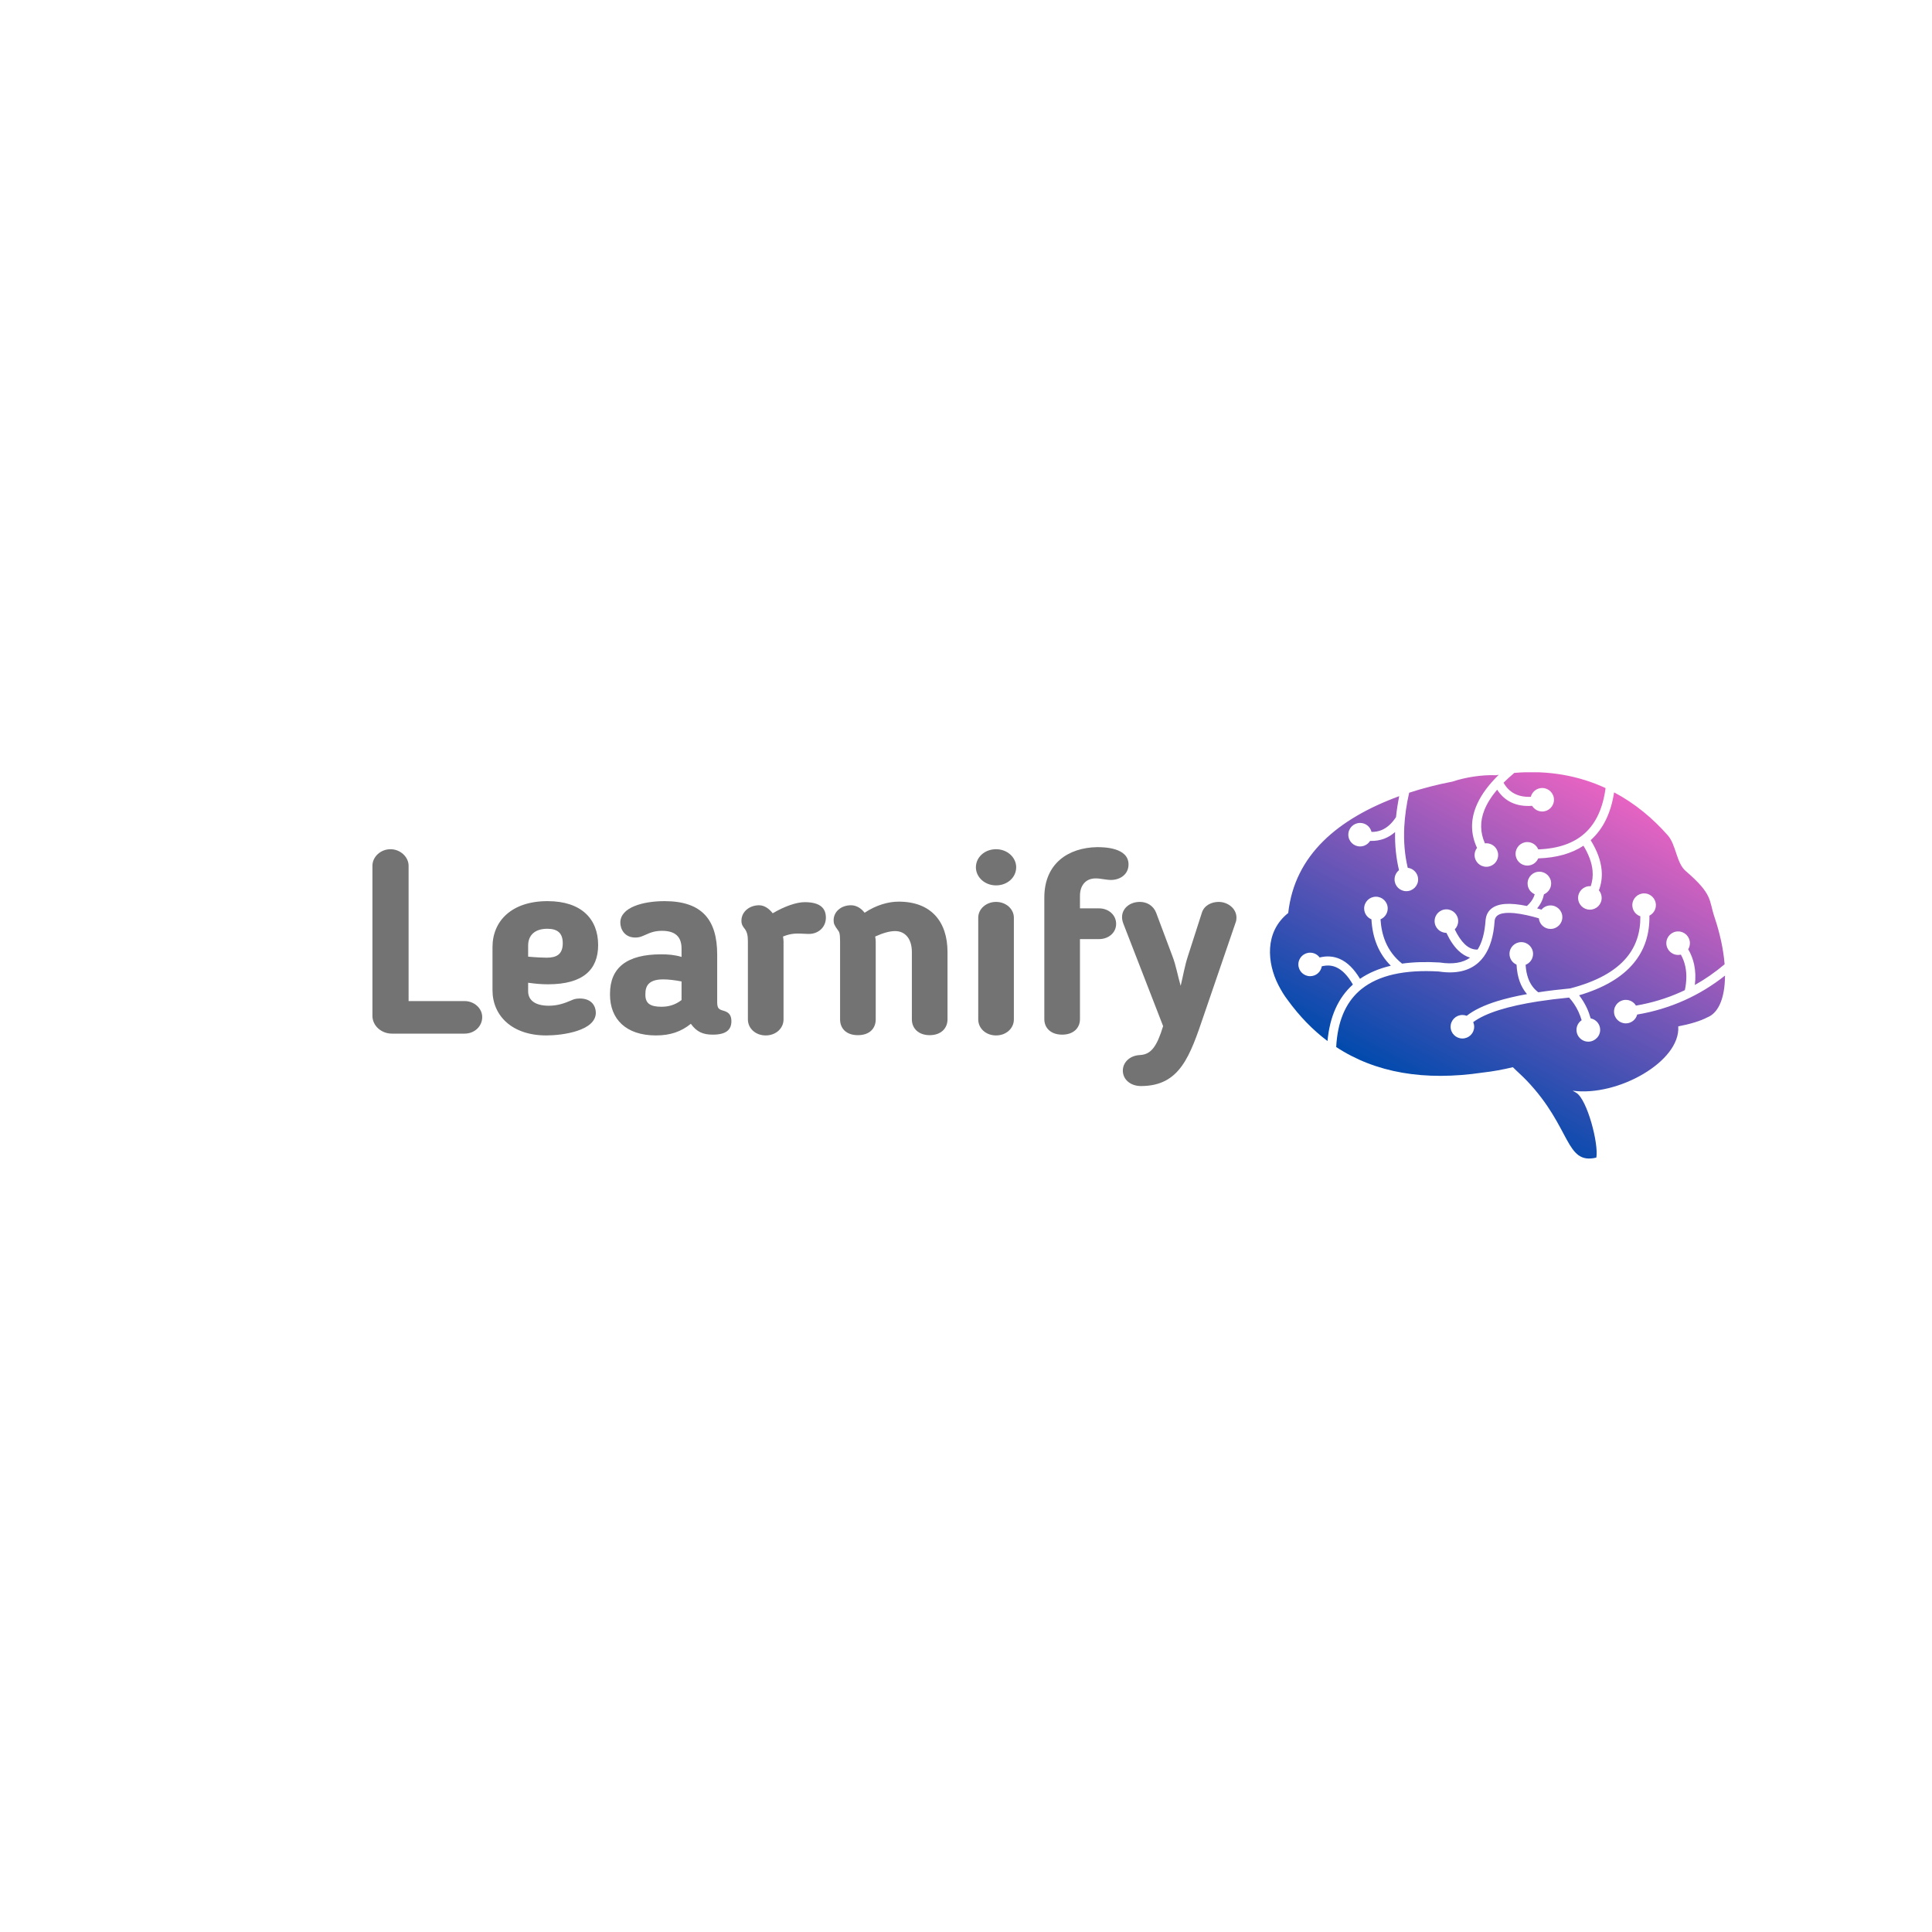 <svg xmlns="http://www.w3.org/2000/svg" xmlns:xlink="http://www.w3.org/1999/xlink" width="500" zoomAndPan="magnify" viewBox="0 0 375 375" height="500" preserveAspectRatio="xMidYMid meet" version="1.0"><defs><g/><clipPath id="id1"><path d="M 246.426 149.895 L 334.926 149.895 L 334.926 224.895 L 246.426 224.895 Z M 246.426 149.895 " clip-rule="nonzero"/></clipPath><clipPath id="id2"><path d="M 331.477 197.43 L 331.586 197.367 C 331.547 197.391 331.516 197.406 331.477 197.43 Z M 309.844 224.715 C 310.336 222.004 308.074 213.434 305.973 212.125 C 305.723 211.969 305.48 211.828 305.246 211.703 C 313.988 212.902 326.23 206.02 325.746 199.219 C 327.992 198.777 329.961 198.23 331.469 197.43 C 331.859 197.273 332.215 197.047 332.535 196.758 C 333.535 195.871 334.207 194.406 334.551 192.531 C 334.73 191.574 334.816 190.504 334.824 189.359 C 332.355 191.309 329.742 192.902 326.965 194.148 C 324.066 195.449 321.008 196.379 317.777 196.922 C 317.527 197.902 316.629 198.637 315.566 198.637 C 314.301 198.637 313.281 197.617 313.281 196.355 C 313.281 195.094 314.301 194.074 315.566 194.074 C 316.402 194.074 317.137 194.516 317.535 195.188 C 320.602 194.664 323.504 193.785 326.254 192.547 C 326.512 192.43 326.77 192.312 327.027 192.188 C 327.387 190.512 327.41 188.988 327.121 187.602 C 326.949 186.785 326.66 186.012 326.254 185.289 C 326.082 185.328 325.91 185.352 325.723 185.352 C 324.457 185.352 323.434 184.332 323.434 183.07 C 323.434 181.809 324.457 180.789 325.723 180.789 C 326.988 180.789 328.008 181.809 328.008 183.07 C 328.008 183.496 327.891 183.902 327.68 184.254 C 328.227 185.18 328.609 186.176 328.836 187.242 C 329.094 188.473 329.141 189.781 328.969 191.184 C 330.992 190.055 332.91 188.715 334.746 187.164 C 334.527 184.379 333.871 181.238 332.777 177.992 C 331.656 174.652 332.527 173.652 327.176 169.043 C 325.387 167.508 325.324 163.965 323.723 162.145 C 320.828 158.852 317.355 155.945 313.297 153.797 C 312.68 157.793 311.188 160.867 308.82 163.008 C 308.797 163.031 308.77 163.055 308.746 163.078 C 310 165.102 310.711 167.035 310.875 168.879 C 311 170.25 310.82 171.559 310.344 172.812 C 310.68 173.211 310.883 173.723 310.883 174.285 C 310.883 175.547 309.859 176.566 308.598 176.566 C 307.332 176.566 306.309 175.547 306.309 174.285 C 306.309 173.023 307.332 172.004 308.598 172.004 C 308.652 172.004 308.707 172.004 308.762 172.012 C 309.086 171.055 309.211 170.062 309.117 169.027 C 308.984 167.5 308.395 165.875 307.348 164.152 C 305.035 165.68 302.109 166.496 298.566 166.613 C 298.223 167.434 297.41 168.008 296.457 168.008 C 295.191 168.008 294.172 166.988 294.172 165.727 C 294.172 164.465 295.191 163.445 296.457 163.445 C 297.41 163.445 298.23 164.027 298.574 164.863 C 302.461 164.723 305.48 163.672 307.637 161.707 C 309.797 159.746 311.133 156.824 311.641 152.965 C 306.582 150.625 300.68 149.441 293.922 150.02 C 293.164 150.656 292.469 151.297 291.836 151.926 C 292.93 153.852 294.695 154.77 297.129 154.66 C 297.379 153.68 298.277 152.949 299.34 152.949 C 300.602 152.949 301.625 153.969 301.625 155.23 C 301.625 156.492 300.602 157.512 299.34 157.512 C 298.512 157.512 297.785 157.066 297.379 156.414 C 294.344 156.621 292.078 155.57 290.594 153.273 C 289.457 154.621 288.629 155.945 288.113 157.246 C 287.246 159.434 287.285 161.582 288.223 163.695 C 288.316 163.688 288.41 163.68 288.504 163.68 C 289.77 163.68 290.789 164.699 290.789 165.961 C 290.789 167.223 289.77 168.242 288.504 168.242 C 287.238 168.242 286.215 167.223 286.215 165.961 C 286.215 165.438 286.395 164.957 286.691 164.574 C 285.48 161.98 285.406 159.324 286.48 156.613 C 287.184 154.84 288.379 153.039 290.082 151.234 C 290.109 151.195 290.141 151.156 290.18 151.125 C 290.414 150.875 290.656 150.633 290.906 150.387 C 290.727 150.418 290.547 150.441 290.359 150.473 C 287.668 150.355 284.391 150.875 281.898 151.711 C 278.918 152.293 276.121 153.008 273.516 153.867 C 272.992 156.156 272.68 158.359 272.57 160.477 C 272.43 163.289 272.648 165.945 273.242 168.438 C 274.375 168.57 275.258 169.535 275.258 170.695 C 275.258 171.957 274.234 172.977 272.969 172.977 C 271.703 172.977 270.684 171.957 270.684 170.695 C 270.684 169.969 271.02 169.324 271.547 168.902 C 270.988 166.559 270.73 164.09 270.785 161.496 C 270.168 162.043 269.496 162.465 268.77 162.75 C 267.887 163.102 266.934 163.258 265.93 163.219 C 265.523 163.867 264.805 164.293 263.992 164.293 C 262.727 164.293 261.707 163.273 261.707 162.012 C 261.707 160.75 262.727 159.73 263.992 159.73 C 265.07 159.73 265.969 160.469 266.211 161.473 C 266.895 161.48 267.535 161.367 268.121 161.133 C 269.199 160.703 270.145 159.855 270.965 158.602 C 271.098 157.277 271.309 155.922 271.586 154.535 C 259.73 158.891 251.293 165.922 250.043 177.211 C 245.367 180.926 245.977 186.961 248.113 191.16 C 248.691 192.289 249.277 193.246 249.934 194.098 C 252.23 197.258 254.805 199.914 257.668 202.062 C 258.105 197.312 259.746 193.66 262.594 191.098 C 261.605 189.375 260.527 188.262 259.348 187.742 C 258.496 187.367 257.559 187.305 256.555 187.562 C 256.383 188.652 255.438 189.477 254.297 189.477 C 253.031 189.477 252.012 188.457 252.012 187.195 C 252.012 185.934 253.031 184.914 254.297 184.914 C 255.055 184.914 255.727 185.281 256.141 185.848 C 257.52 185.5 258.824 185.594 260.051 186.129 C 261.52 186.777 262.828 188.062 263.977 189.992 C 265.648 188.84 267.645 187.992 269.957 187.445 C 268.801 186.301 267.91 184.969 267.277 183.449 C 266.656 181.957 266.297 180.289 266.195 178.441 C 265.367 178.102 264.781 177.289 264.781 176.332 C 264.781 175.07 265.805 174.051 267.066 174.051 C 268.332 174.051 269.355 175.07 269.355 176.332 C 269.355 177.273 268.777 178.086 267.957 178.434 C 268.059 180.039 268.371 181.488 268.91 182.781 C 269.613 184.461 270.691 185.879 272.141 187.039 C 274.32 186.73 276.738 186.66 279.41 186.816 L 279.488 186.824 C 281.977 187.203 283.938 186.891 285.344 185.879 C 284.531 185.645 283.773 185.18 283.055 184.492 C 282.211 183.676 281.438 182.539 280.746 181.066 C 279.48 181.066 278.457 180.047 278.457 178.785 C 278.457 177.523 279.48 176.504 280.746 176.504 C 282.008 176.504 283.031 177.523 283.031 178.785 C 283.031 179.41 282.781 179.977 282.367 180.391 C 282.961 181.629 283.602 182.578 284.281 183.238 C 285.062 183.996 285.902 184.355 286.809 184.309 C 287.676 182.945 288.184 181.051 288.348 178.629 C 288.348 178.598 288.355 178.574 288.355 178.543 C 288.387 178.273 288.441 178.016 288.512 177.781 C 288.824 176.824 289.504 176.16 290.539 175.781 C 291.43 175.453 292.602 175.359 294.047 175.492 C 294.75 175.555 295.527 175.68 296.371 175.852 C 297.012 175.281 297.465 174.676 297.73 174.027 C 297.793 173.879 297.84 173.73 297.887 173.574 C 297.074 173.227 296.504 172.422 296.504 171.48 C 296.504 170.219 297.527 169.199 298.793 169.199 C 300.055 169.199 301.078 170.219 301.078 171.48 C 301.078 172.422 300.5 173.234 299.68 173.582 C 299.609 173.957 299.5 174.324 299.355 174.684 C 299.121 175.258 298.785 175.805 298.355 176.316 C 298.637 176.395 298.918 176.473 299.207 176.559 C 299.625 176.059 300.25 175.742 300.961 175.742 C 302.227 175.742 303.25 176.762 303.25 178.023 C 303.25 179.285 302.227 180.305 300.961 180.305 C 299.773 180.305 298.793 179.395 298.691 178.242 C 297.895 178.008 297.145 177.82 296.457 177.664 C 296.441 177.664 296.418 177.656 296.402 177.648 C 295.473 177.445 294.641 177.305 293.898 177.234 C 292.719 177.129 291.805 177.188 291.156 177.43 C 290.648 177.617 290.328 177.922 290.188 178.344 C 290.148 178.465 290.117 178.598 290.105 178.73 L 290.105 178.754 C 289.91 181.676 289.223 183.965 288.043 185.617 C 288.027 185.641 288.012 185.66 287.996 185.684 C 287.699 186.098 287.363 186.465 287.004 186.801 C 285.156 188.48 282.578 189.074 279.262 188.566 C 272.602 188.176 267.629 189.297 264.32 191.93 C 264.289 191.961 264.25 191.992 264.211 192.016 C 264.086 192.117 263.969 192.219 263.852 192.32 C 261.105 194.75 259.605 198.387 259.355 203.23 C 266.965 208.223 276.449 209.871 287.809 208.184 C 289.801 207.965 291.742 207.598 293.648 207.141 C 294.492 207.996 295.418 208.773 296.41 209.82 C 305.035 218.898 303.797 226.117 309.844 224.691 Z M 309.969 201.438 C 309.547 201.898 308.945 202.188 308.277 202.188 C 308.035 202.188 307.801 202.148 307.59 202.078 C 306.668 201.781 305.996 200.926 305.996 199.906 C 305.996 199.117 306.395 198.434 306.996 198.02 C 306.824 197.438 306.613 196.875 306.363 196.34 C 305.902 195.348 305.301 194.445 304.559 193.629 C 302.383 193.84 300.367 194.09 298.535 194.375 C 298.496 194.383 298.457 194.391 298.418 194.391 C 295.551 194.844 293.102 195.387 291.062 196.02 C 288.848 196.711 287.137 197.508 285.949 198.395 C 286.066 198.668 286.137 198.969 286.137 199.289 C 286.137 200.551 285.117 201.57 283.852 201.57 C 282.586 201.57 281.562 200.551 281.562 199.289 C 281.562 198.027 282.586 197.008 283.852 197.008 C 284.148 197.008 284.43 197.062 284.688 197.164 C 286.066 196.074 288.02 195.133 290.539 194.344 C 292.227 193.824 294.172 193.355 296.395 192.957 C 295.793 192.266 295.316 191.457 294.98 190.527 C 294.625 189.555 294.422 188.457 294.359 187.234 C 293.555 186.883 292.992 186.082 292.992 185.148 C 292.992 183.887 294.016 182.867 295.277 182.867 C 296.543 182.867 297.566 183.887 297.566 185.148 C 297.566 186.113 296.965 186.93 296.121 187.266 C 296.176 188.262 296.348 189.152 296.637 189.93 C 297.043 191.035 297.691 191.93 298.582 192.602 C 300.477 192.312 302.539 192.062 304.77 191.852 C 309.836 190.535 313.488 188.543 315.723 185.855 C 317.543 183.676 318.43 181.004 318.391 177.852 C 317.488 177.547 316.832 176.699 316.832 175.688 C 316.832 174.426 317.855 173.406 319.117 173.406 C 320.383 173.406 321.406 174.426 321.406 175.688 C 321.406 176.574 320.898 177.344 320.148 177.719 C 320.219 181.34 319.195 184.426 317.074 186.969 C 314.801 189.703 311.273 191.773 306.504 193.184 C 307.082 193.934 307.574 194.734 307.98 195.59 C 308.293 196.254 308.543 196.938 308.746 197.664 C 309.797 197.863 310.594 198.793 310.594 199.898 C 310.594 200.488 310.367 201.027 310 201.422 Z M 290.375 150.496 C 290.398 150.496 290.414 150.496 290.438 150.496 Z M 290.375 150.496 " clip-rule="evenodd"/></clipPath><linearGradient x1="102.486" gradientTransform="matrix(0.781, 0, 0, 0.779, 246.515, 149.895)" y1="-5.659" x2="37.613" gradientUnits="userSpaceOnUse" y2="116.366" xlink:type="simple" xlink:actuate="onLoad" id="id3" xlink:show="other"><stop stop-opacity="1" stop-color="rgb(100%, 39.999%, 76.9%)" offset="0"/><stop stop-opacity="1" stop-color="rgb(99.828%, 39.98%, 76.883%)" offset="0.062"/><stop stop-opacity="1" stop-color="rgb(99.103%, 39.9%, 76.817%)" offset="0.066"/><stop stop-opacity="1" stop-color="rgb(98.552%, 39.841%, 76.767%)" offset="0.07"/><stop stop-opacity="1" stop-color="rgb(98%, 39.78%, 76.717%)" offset="0.074"/><stop stop-opacity="1" stop-color="rgb(97.449%, 39.719%, 76.668%)" offset="0.078"/><stop stop-opacity="1" stop-color="rgb(96.898%, 39.658%, 76.617%)" offset="0.082"/><stop stop-opacity="1" stop-color="rgb(96.347%, 39.598%, 76.567%)" offset="0.086"/><stop stop-opacity="1" stop-color="rgb(95.795%, 39.537%, 76.517%)" offset="0.09"/><stop stop-opacity="1" stop-color="rgb(95.244%, 39.476%, 76.466%)" offset="0.094"/><stop stop-opacity="1" stop-color="rgb(94.691%, 39.415%, 76.416%)" offset="0.098"/><stop stop-opacity="1" stop-color="rgb(94.141%, 39.355%, 76.366%)" offset="0.102"/><stop stop-opacity="1" stop-color="rgb(93.59%, 39.294%, 76.315%)" offset="0.105"/><stop stop-opacity="1" stop-color="rgb(93.039%, 39.233%, 76.266%)" offset="0.109"/><stop stop-opacity="1" stop-color="rgb(92.487%, 39.172%, 76.216%)" offset="0.113"/><stop stop-opacity="1" stop-color="rgb(91.936%, 39.113%, 76.166%)" offset="0.117"/><stop stop-opacity="1" stop-color="rgb(91.383%, 39.052%, 76.115%)" offset="0.121"/><stop stop-opacity="1" stop-color="rgb(90.833%, 38.991%, 76.065%)" offset="0.125"/><stop stop-opacity="1" stop-color="rgb(90.28%, 38.93%, 76.015%)" offset="0.129"/><stop stop-opacity="1" stop-color="rgb(89.729%, 38.87%, 75.964%)" offset="0.133"/><stop stop-opacity="1" stop-color="rgb(89.178%, 38.809%, 75.914%)" offset="0.137"/><stop stop-opacity="1" stop-color="rgb(88.628%, 38.748%, 75.864%)" offset="0.141"/><stop stop-opacity="1" stop-color="rgb(88.075%, 38.687%, 75.813%)" offset="0.145"/><stop stop-opacity="1" stop-color="rgb(87.524%, 38.628%, 75.764%)" offset="0.148"/><stop stop-opacity="1" stop-color="rgb(86.972%, 38.567%, 75.714%)" offset="0.152"/><stop stop-opacity="1" stop-color="rgb(86.421%, 38.506%, 75.664%)" offset="0.156"/><stop stop-opacity="1" stop-color="rgb(85.87%, 38.445%, 75.613%)" offset="0.16"/><stop stop-opacity="1" stop-color="rgb(85.32%, 38.385%, 75.563%)" offset="0.164"/><stop stop-opacity="1" stop-color="rgb(84.767%, 38.324%, 75.513%)" offset="0.168"/><stop stop-opacity="1" stop-color="rgb(84.216%, 38.263%, 75.462%)" offset="0.172"/><stop stop-opacity="1" stop-color="rgb(83.664%, 38.202%, 75.412%)" offset="0.176"/><stop stop-opacity="1" stop-color="rgb(83.113%, 38.142%, 75.363%)" offset="0.18"/><stop stop-opacity="1" stop-color="rgb(82.562%, 38.081%, 75.313%)" offset="0.184"/><stop stop-opacity="1" stop-color="rgb(82.011%, 38.02%, 75.262%)" offset="0.188"/><stop stop-opacity="1" stop-color="rgb(81.459%, 37.959%, 75.212%)" offset="0.191"/><stop stop-opacity="1" stop-color="rgb(80.908%, 37.9%, 75.162%)" offset="0.195"/><stop stop-opacity="1" stop-color="rgb(80.356%, 37.839%, 75.111%)" offset="0.199"/><stop stop-opacity="1" stop-color="rgb(79.805%, 37.778%, 75.061%)" offset="0.203"/><stop stop-opacity="1" stop-color="rgb(79.254%, 37.717%, 75.011%)" offset="0.207"/><stop stop-opacity="1" stop-color="rgb(78.703%, 37.657%, 74.962%)" offset="0.211"/><stop stop-opacity="1" stop-color="rgb(78.151%, 37.596%, 74.911%)" offset="0.215"/><stop stop-opacity="1" stop-color="rgb(77.6%, 37.535%, 74.861%)" offset="0.219"/><stop stop-opacity="1" stop-color="rgb(77.048%, 37.474%, 74.811%)" offset="0.223"/><stop stop-opacity="1" stop-color="rgb(76.497%, 37.415%, 74.76%)" offset="0.227"/><stop stop-opacity="1" stop-color="rgb(75.945%, 37.354%, 74.71%)" offset="0.23"/><stop stop-opacity="1" stop-color="rgb(75.394%, 37.292%, 74.66%)" offset="0.234"/><stop stop-opacity="1" stop-color="rgb(74.843%, 37.231%, 74.609%)" offset="0.238"/><stop stop-opacity="1" stop-color="rgb(74.292%, 37.172%, 74.561%)" offset="0.242"/><stop stop-opacity="1" stop-color="rgb(73.74%, 37.111%, 74.51%)" offset="0.246"/><stop stop-opacity="1" stop-color="rgb(73.189%, 37.05%, 74.46%)" offset="0.25"/><stop stop-opacity="1" stop-color="rgb(72.636%, 36.989%, 74.409%)" offset="0.254"/><stop stop-opacity="1" stop-color="rgb(72.086%, 36.929%, 74.359%)" offset="0.258"/><stop stop-opacity="1" stop-color="rgb(71.535%, 36.868%, 74.309%)" offset="0.262"/><stop stop-opacity="1" stop-color="rgb(70.984%, 36.807%, 74.258%)" offset="0.266"/><stop stop-opacity="1" stop-color="rgb(70.432%, 36.746%, 74.208%)" offset="0.27"/><stop stop-opacity="1" stop-color="rgb(69.881%, 36.687%, 74.158%)" offset="0.273"/><stop stop-opacity="1" stop-color="rgb(69.328%, 36.626%, 74.107%)" offset="0.277"/><stop stop-opacity="1" stop-color="rgb(68.777%, 36.565%, 74.059%)" offset="0.281"/><stop stop-opacity="1" stop-color="rgb(68.227%, 36.504%, 74.008%)" offset="0.285"/><stop stop-opacity="1" stop-color="rgb(67.676%, 36.444%, 73.958%)" offset="0.289"/><stop stop-opacity="1" stop-color="rgb(67.123%, 36.383%, 73.907%)" offset="0.293"/><stop stop-opacity="1" stop-color="rgb(66.573%, 36.322%, 73.857%)" offset="0.297"/><stop stop-opacity="1" stop-color="rgb(66.02%, 36.261%, 73.807%)" offset="0.301"/><stop stop-opacity="1" stop-color="rgb(65.469%, 36.201%, 73.756%)" offset="0.305"/><stop stop-opacity="1" stop-color="rgb(64.917%, 36.14%, 73.706%)" offset="0.309"/><stop stop-opacity="1" stop-color="rgb(64.366%, 36.079%, 73.657%)" offset="0.312"/><stop stop-opacity="1" stop-color="rgb(63.815%, 36.018%, 73.607%)" offset="0.316"/><stop stop-opacity="1" stop-color="rgb(63.264%, 35.959%, 73.557%)" offset="0.32"/><stop stop-opacity="1" stop-color="rgb(62.712%, 35.898%, 73.506%)" offset="0.324"/><stop stop-opacity="1" stop-color="rgb(62.161%, 35.837%, 73.456%)" offset="0.328"/><stop stop-opacity="1" stop-color="rgb(61.609%, 35.776%, 73.405%)" offset="0.332"/><stop stop-opacity="1" stop-color="rgb(61.058%, 35.716%, 73.355%)" offset="0.336"/><stop stop-opacity="1" stop-color="rgb(60.507%, 35.655%, 73.305%)" offset="0.34"/><stop stop-opacity="1" stop-color="rgb(59.956%, 35.594%, 73.256%)" offset="0.344"/><stop stop-opacity="1" stop-color="rgb(59.404%, 35.533%, 73.206%)" offset="0.348"/><stop stop-opacity="1" stop-color="rgb(58.853%, 35.474%, 73.155%)" offset="0.352"/><stop stop-opacity="1" stop-color="rgb(58.301%, 35.413%, 73.105%)" offset="0.355"/><stop stop-opacity="1" stop-color="rgb(57.75%, 35.352%, 73.055%)" offset="0.359"/><stop stop-opacity="1" stop-color="rgb(57.199%, 35.291%, 73.004%)" offset="0.363"/><stop stop-opacity="1" stop-color="rgb(56.648%, 35.231%, 72.954%)" offset="0.367"/><stop stop-opacity="1" stop-color="rgb(56.096%, 35.17%, 72.903%)" offset="0.371"/><stop stop-opacity="1" stop-color="rgb(55.545%, 35.109%, 72.855%)" offset="0.375"/><stop stop-opacity="1" stop-color="rgb(54.993%, 35.048%, 72.804%)" offset="0.379"/><stop stop-opacity="1" stop-color="rgb(54.442%, 34.988%, 72.754%)" offset="0.383"/><stop stop-opacity="1" stop-color="rgb(53.891%, 34.927%, 72.704%)" offset="0.387"/><stop stop-opacity="1" stop-color="rgb(53.34%, 34.866%, 72.653%)" offset="0.391"/><stop stop-opacity="1" stop-color="rgb(52.788%, 34.805%, 72.603%)" offset="0.395"/><stop stop-opacity="1" stop-color="rgb(52.237%, 34.746%, 72.552%)" offset="0.398"/><stop stop-opacity="1" stop-color="rgb(51.685%, 34.685%, 72.502%)" offset="0.402"/><stop stop-opacity="1" stop-color="rgb(51.134%, 34.624%, 72.452%)" offset="0.406"/><stop stop-opacity="1" stop-color="rgb(50.581%, 34.563%, 72.401%)" offset="0.41"/><stop stop-opacity="1" stop-color="rgb(50.031%, 34.503%, 72.353%)" offset="0.414"/><stop stop-opacity="1" stop-color="rgb(49.48%, 34.442%, 72.302%)" offset="0.418"/><stop stop-opacity="1" stop-color="rgb(48.929%, 34.381%, 72.252%)" offset="0.422"/><stop stop-opacity="1" stop-color="rgb(48.376%, 34.32%, 72.202%)" offset="0.426"/><stop stop-opacity="1" stop-color="rgb(47.826%, 34.261%, 72.151%)" offset="0.43"/><stop stop-opacity="1" stop-color="rgb(47.273%, 34.2%, 72.101%)" offset="0.434"/><stop stop-opacity="1" stop-color="rgb(46.722%, 34.138%, 72.05%)" offset="0.438"/><stop stop-opacity="1" stop-color="rgb(46.172%, 34.077%, 72%)" offset="0.441"/><stop stop-opacity="1" stop-color="rgb(45.621%, 34.018%, 71.951%)" offset="0.445"/><stop stop-opacity="1" stop-color="rgb(45.068%, 33.957%, 71.901%)" offset="0.449"/><stop stop-opacity="1" stop-color="rgb(44.518%, 33.896%, 71.851%)" offset="0.453"/><stop stop-opacity="1" stop-color="rgb(43.965%, 33.835%, 71.8%)" offset="0.457"/><stop stop-opacity="1" stop-color="rgb(43.414%, 33.775%, 71.75%)" offset="0.461"/><stop stop-opacity="1" stop-color="rgb(42.863%, 33.714%, 71.7%)" offset="0.465"/><stop stop-opacity="1" stop-color="rgb(42.313%, 33.653%, 71.649%)" offset="0.469"/><stop stop-opacity="1" stop-color="rgb(41.76%, 33.592%, 71.599%)" offset="0.473"/><stop stop-opacity="1" stop-color="rgb(41.209%, 33.533%, 71.55%)" offset="0.477"/><stop stop-opacity="1" stop-color="rgb(40.657%, 33.472%, 71.5%)" offset="0.48"/><stop stop-opacity="1" stop-color="rgb(40.106%, 33.411%, 71.449%)" offset="0.484"/><stop stop-opacity="1" stop-color="rgb(39.555%, 33.35%, 71.399%)" offset="0.488"/><stop stop-opacity="1" stop-color="rgb(39.005%, 33.29%, 71.349%)" offset="0.492"/><stop stop-opacity="1" stop-color="rgb(38.452%, 33.229%, 71.298%)" offset="0.496"/><stop stop-opacity="1" stop-color="rgb(37.901%, 33.168%, 71.248%)" offset="0.5"/><stop stop-opacity="1" stop-color="rgb(37.349%, 33.107%, 71.198%)" offset="0.504"/><stop stop-opacity="1" stop-color="rgb(36.798%, 33.047%, 71.149%)" offset="0.508"/><stop stop-opacity="1" stop-color="rgb(36.246%, 32.986%, 71.098%)" offset="0.512"/><stop stop-opacity="1" stop-color="rgb(35.695%, 32.925%, 71.048%)" offset="0.516"/><stop stop-opacity="1" stop-color="rgb(35.144%, 32.864%, 70.998%)" offset="0.52"/><stop stop-opacity="1" stop-color="rgb(34.593%, 32.805%, 70.947%)" offset="0.523"/><stop stop-opacity="1" stop-color="rgb(34.041%, 32.744%, 70.897%)" offset="0.527"/><stop stop-opacity="1" stop-color="rgb(33.49%, 32.683%, 70.847%)" offset="0.531"/><stop stop-opacity="1" stop-color="rgb(32.938%, 32.622%, 70.796%)" offset="0.535"/><stop stop-opacity="1" stop-color="rgb(32.387%, 32.562%, 70.746%)" offset="0.539"/><stop stop-opacity="1" stop-color="rgb(31.836%, 32.501%, 70.695%)" offset="0.543"/><stop stop-opacity="1" stop-color="rgb(31.285%, 32.44%, 70.647%)" offset="0.547"/><stop stop-opacity="1" stop-color="rgb(30.733%, 32.379%, 70.596%)" offset="0.551"/><stop stop-opacity="1" stop-color="rgb(30.182%, 32.32%, 70.546%)" offset="0.555"/><stop stop-opacity="1" stop-color="rgb(29.63%, 32.259%, 70.496%)" offset="0.559"/><stop stop-opacity="1" stop-color="rgb(29.079%, 32.198%, 70.445%)" offset="0.562"/><stop stop-opacity="1" stop-color="rgb(28.528%, 32.137%, 70.395%)" offset="0.566"/><stop stop-opacity="1" stop-color="rgb(27.977%, 32.077%, 70.345%)" offset="0.57"/><stop stop-opacity="1" stop-color="rgb(27.425%, 32.016%, 70.294%)" offset="0.574"/><stop stop-opacity="1" stop-color="rgb(26.874%, 31.955%, 70.245%)" offset="0.578"/><stop stop-opacity="1" stop-color="rgb(26.321%, 31.894%, 70.195%)" offset="0.582"/><stop stop-opacity="1" stop-color="rgb(25.771%, 31.834%, 70.145%)" offset="0.586"/><stop stop-opacity="1" stop-color="rgb(25.22%, 31.773%, 70.094%)" offset="0.59"/><stop stop-opacity="1" stop-color="rgb(24.669%, 31.712%, 70.044%)" offset="0.594"/><stop stop-opacity="1" stop-color="rgb(24.117%, 31.651%, 69.994%)" offset="0.598"/><stop stop-opacity="1" stop-color="rgb(23.566%, 31.592%, 69.943%)" offset="0.602"/><stop stop-opacity="1" stop-color="rgb(23.013%, 31.531%, 69.893%)" offset="0.605"/><stop stop-opacity="1" stop-color="rgb(22.462%, 31.47%, 69.844%)" offset="0.609"/><stop stop-opacity="1" stop-color="rgb(21.91%, 31.409%, 69.794%)" offset="0.613"/><stop stop-opacity="1" stop-color="rgb(21.359%, 31.349%, 69.743%)" offset="0.617"/><stop stop-opacity="1" stop-color="rgb(20.808%, 31.288%, 69.693%)" offset="0.621"/><stop stop-opacity="1" stop-color="rgb(20.258%, 31.227%, 69.643%)" offset="0.625"/><stop stop-opacity="1" stop-color="rgb(19.705%, 31.166%, 69.592%)" offset="0.629"/><stop stop-opacity="1" stop-color="rgb(19.154%, 31.107%, 69.542%)" offset="0.633"/><stop stop-opacity="1" stop-color="rgb(18.602%, 31.046%, 69.492%)" offset="0.637"/><stop stop-opacity="1" stop-color="rgb(18.051%, 30.984%, 69.443%)" offset="0.641"/><stop stop-opacity="1" stop-color="rgb(17.5%, 30.923%, 69.392%)" offset="0.645"/><stop stop-opacity="1" stop-color="rgb(16.949%, 30.864%, 69.342%)" offset="0.648"/><stop stop-opacity="1" stop-color="rgb(16.397%, 30.803%, 69.292%)" offset="0.652"/><stop stop-opacity="1" stop-color="rgb(15.846%, 30.742%, 69.241%)" offset="0.656"/><stop stop-opacity="1" stop-color="rgb(15.294%, 30.681%, 69.191%)" offset="0.66"/><stop stop-opacity="1" stop-color="rgb(14.743%, 30.621%, 69.141%)" offset="0.664"/><stop stop-opacity="1" stop-color="rgb(14.192%, 30.56%, 69.09%)" offset="0.668"/><stop stop-opacity="1" stop-color="rgb(13.641%, 30.499%, 69.04%)" offset="0.672"/><stop stop-opacity="1" stop-color="rgb(13.089%, 30.438%, 68.99%)" offset="0.676"/><stop stop-opacity="1" stop-color="rgb(12.538%, 30.379%, 68.941%)" offset="0.68"/><stop stop-opacity="1" stop-color="rgb(11.986%, 30.318%, 68.89%)" offset="0.684"/><stop stop-opacity="1" stop-color="rgb(11.435%, 30.257%, 68.84%)" offset="0.688"/><stop stop-opacity="1" stop-color="rgb(10.884%, 30.196%, 68.79%)" offset="0.691"/><stop stop-opacity="1" stop-color="rgb(10.333%, 30.136%, 68.739%)" offset="0.695"/><stop stop-opacity="1" stop-color="rgb(9.781%, 30.075%, 68.689%)" offset="0.699"/><stop stop-opacity="1" stop-color="rgb(9.23%, 30.014%, 68.639%)" offset="0.703"/><stop stop-opacity="1" stop-color="rgb(8.678%, 29.953%, 68.588%)" offset="0.707"/><stop stop-opacity="1" stop-color="rgb(8.127%, 29.893%, 68.539%)" offset="0.711"/><stop stop-opacity="1" stop-color="rgb(7.574%, 29.832%, 68.489%)" offset="0.715"/><stop stop-opacity="1" stop-color="rgb(7.024%, 29.771%, 68.439%)" offset="0.719"/><stop stop-opacity="1" stop-color="rgb(6.473%, 29.71%, 68.388%)" offset="0.723"/><stop stop-opacity="1" stop-color="rgb(5.922%, 29.651%, 68.338%)" offset="0.727"/><stop stop-opacity="1" stop-color="rgb(5.37%, 29.59%, 68.288%)" offset="0.73"/><stop stop-opacity="1" stop-color="rgb(4.819%, 29.529%, 68.237%)" offset="0.734"/><stop stop-opacity="1" stop-color="rgb(4.266%, 29.468%, 68.187%)" offset="0.738"/><stop stop-opacity="1" stop-color="rgb(3.716%, 29.408%, 68.138%)" offset="0.742"/><stop stop-opacity="1" stop-color="rgb(3.165%, 29.347%, 68.088%)" offset="0.746"/><stop stop-opacity="1" stop-color="rgb(2.614%, 29.286%, 68.037%)" offset="0.75"/><stop stop-opacity="1" stop-color="rgb(2.061%, 29.225%, 67.987%)" offset="0.754"/><stop stop-opacity="1" stop-color="rgb(1.511%, 29.166%, 67.937%)" offset="0.758"/><stop stop-opacity="1" stop-color="rgb(0.958%, 29.105%, 67.886%)" offset="0.762"/><stop stop-opacity="1" stop-color="rgb(0.407%, 29.044%, 67.836%)" offset="0.766"/><stop stop-opacity="1" stop-color="rgb(0.203%, 29.021%, 67.818%)" offset="0.77"/><stop stop-opacity="1" stop-color="rgb(0%, 28.999%, 67.799%)" offset="0.773"/><stop stop-opacity="1" stop-color="rgb(0%, 28.999%, 67.799%)" offset="0.781"/><stop stop-opacity="1" stop-color="rgb(0%, 28.999%, 67.799%)" offset="0.812"/><stop stop-opacity="1" stop-color="rgb(0%, 28.999%, 67.799%)" offset="0.875"/><stop stop-opacity="1" stop-color="rgb(0%, 28.999%, 67.799%)" offset="1"/></linearGradient></defs><g clip-path="url(#id1)"><g clip-path="url(#id2)"><path fill="url(#id3)" d="M 246.426 149.895 L 246.426 224.895 L 334.824 224.895 L 334.824 149.895 Z M 246.426 149.895 " fill-rule="nonzero"/></g></g><g fill="rgb(45.099%, 45.099%, 45.099%)" fill-opacity="1"><g transform="translate(69.132, 200.625)"><g><path d="M 24.465 -3.207 C 24.465 -4.961 22.859 -6.316 21.055 -6.316 L 10.176 -6.316 L 10.176 -32.586 C 10.176 -34.289 8.57 -35.793 6.668 -35.793 C 4.711 -35.793 3.156 -34.289 3.156 -32.586 L 3.156 -3.457 C 3.156 -1.504 4.914 0 6.918 0 L 21.055 0 C 22.961 0 24.465 -1.402 24.465 -3.207 Z M 24.465 -3.207 "/></g></g></g><g fill="rgb(45.099%, 45.099%, 45.099%)" fill-opacity="1"><g transform="translate(93.34, 200.625)"><g><path d="M 13.035 -9.574 C 19.801 -9.574 22.758 -12.383 22.758 -17.195 C 22.758 -22.258 19.5 -25.715 12.934 -25.715 C 5.965 -25.715 2.254 -21.855 2.254 -16.793 L 2.254 -8.422 C 2.254 -3.457 6.066 0.352 12.684 0.352 C 15.891 0.352 22.309 -0.551 22.309 -4.059 C 22.309 -5.215 21.605 -6.816 19.199 -6.816 C 18.348 -6.816 17.895 -6.617 17.695 -6.516 C 16.09 -5.816 14.789 -5.414 13.184 -5.414 C 10.477 -5.414 9.172 -6.516 9.172 -8.223 L 9.172 -9.875 C 10.629 -9.676 11.73 -9.574 13.035 -9.574 Z M 15.891 -17.547 C 15.891 -15.391 14.688 -14.738 12.781 -14.738 C 12.281 -14.738 10.777 -14.789 9.172 -14.938 L 9.172 -17.094 C 9.172 -19.098 10.477 -20.352 12.883 -20.352 C 14.84 -20.352 15.891 -19.551 15.891 -17.547 Z M 15.891 -17.547 "/></g></g></g><g fill="rgb(45.099%, 45.099%, 45.099%)" fill-opacity="1"><g transform="translate(116.647, 200.625)"><g><path d="M 22.559 -15.34 C 22.559 -22.105 19.602 -25.715 12.332 -25.715 C 8.172 -25.715 3.758 -24.512 3.758 -21.555 C 3.758 -20.301 4.562 -18.648 6.668 -18.648 C 7.621 -18.648 8.172 -19 8.57 -19.148 C 9.574 -19.602 10.426 -19.953 11.832 -19.953 C 14.387 -19.953 15.641 -18.848 15.641 -16.492 L 15.641 -14.887 C 14.336 -15.289 13.035 -15.391 11.68 -15.391 C 5.062 -15.391 1.754 -12.832 1.754 -7.719 L 1.754 -7.57 C 1.754 -2.809 4.863 0.352 10.676 0.352 C 13.484 0.352 15.59 -0.402 17.445 -1.906 C 18.598 -0.301 19.852 0.199 21.707 0.199 C 24.363 0.199 25.316 -0.801 25.316 -2.406 C 25.316 -3.457 24.914 -4.012 24.164 -4.312 C 23.309 -4.66 22.559 -4.512 22.559 -6.016 Z M 12.082 -10.527 C 13.082 -10.527 14.387 -10.375 15.641 -10.125 L 15.641 -6.516 C 14.336 -5.516 13.035 -5.215 11.73 -5.215 C 9.574 -5.215 8.621 -5.863 8.621 -7.52 L 8.621 -7.668 C 8.621 -9.172 9.172 -10.527 12.082 -10.527 Z M 12.082 -10.527 "/></g></g></g><g fill="rgb(45.099%, 45.099%, 45.099%)" fill-opacity="1"><g transform="translate(141.807, 200.625)"><g><path d="M 14.988 -19.352 C 16.895 -19.25 18.496 -20.555 18.496 -22.508 C 18.496 -24.211 17.547 -25.516 14.387 -25.516 C 12.781 -25.516 10.477 -24.715 8.172 -23.359 C 7.469 -24.262 6.566 -24.914 5.516 -24.914 C 3.711 -24.914 2.105 -23.711 2.105 -21.906 C 2.105 -21.156 2.406 -20.754 2.809 -20.254 C 3.207 -19.652 3.359 -19.051 3.359 -17.895 L 3.359 -2.758 C 3.359 -1.004 4.863 0.352 6.816 0.352 C 8.773 0.352 10.277 -1.004 10.277 -2.758 L 10.277 -17.895 C 10.277 -18.195 10.227 -18.496 10.176 -18.848 C 11.93 -19.551 12.832 -19.449 14.988 -19.352 Z M 14.988 -19.352 "/></g></g></g><g fill="rgb(45.099%, 45.099%, 45.099%)" fill-opacity="1"><g transform="translate(159.7, 200.625)"><g><path d="M 10.277 -17.895 C 10.277 -18.195 10.227 -18.496 10.176 -18.848 C 11.73 -19.551 12.984 -19.902 14.035 -19.902 C 16.043 -19.902 17.293 -18.348 17.293 -15.84 L 17.293 -2.758 C 17.293 -1.051 18.547 0.301 20.754 0.301 C 22.961 0.301 24.211 -1.051 24.211 -2.758 L 24.211 -15.84 C 24.211 -21.707 21.055 -25.617 14.738 -25.617 C 12.734 -25.617 10.375 -24.965 8.121 -23.461 C 7.418 -24.363 6.516 -24.914 5.465 -24.914 C 3.559 -24.914 2.105 -23.66 2.105 -22.008 C 2.105 -21.355 2.254 -21.004 2.957 -20.051 C 3.156 -19.75 3.359 -19.602 3.359 -17.945 L 3.359 -2.758 C 3.359 -1.051 4.512 0.301 6.816 0.301 C 9.125 0.301 10.277 -1.051 10.277 -2.758 Z M 10.277 -17.895 "/></g></g></g><g fill="rgb(45.099%, 45.099%, 45.099%)" fill-opacity="1"><g transform="translate(186.214, 200.625)"><g><path d="M 11.027 -32.285 C 11.027 -34.188 9.324 -35.793 7.117 -35.793 C 4.914 -35.793 3.207 -34.238 3.207 -32.285 C 3.207 -30.379 4.914 -28.773 7.117 -28.773 C 9.324 -28.773 11.027 -30.328 11.027 -32.285 Z M 10.578 -22.508 C 10.578 -24.164 9.074 -25.566 7.117 -25.566 C 5.164 -25.566 3.66 -24.164 3.66 -22.508 L 3.66 -2.758 C 3.66 -1.004 5.164 0.352 7.117 0.352 C 9.074 0.352 10.578 -1.004 10.578 -2.758 Z M 10.578 -22.508 "/></g></g></g><g fill="rgb(45.099%, 45.099%, 45.099%)" fill-opacity="1"><g transform="translate(199.496, 200.625)"><g><path d="M 3.207 -2.809 C 3.207 -1.102 4.461 0.199 6.668 0.199 C 8.871 0.199 10.125 -1.102 10.125 -2.809 L 10.125 -18.348 L 13.836 -18.348 C 15.691 -18.348 17.145 -19.602 17.145 -21.305 C 17.145 -23.008 15.691 -24.312 13.836 -24.312 L 10.125 -24.312 L 10.125 -26.77 C 10.125 -28.574 11.078 -30.129 13.184 -30.129 C 14.137 -30.129 15.188 -29.828 16.141 -29.828 C 17.945 -29.828 19.551 -30.93 19.551 -32.836 C 19.551 -36.145 14.738 -36.195 13.434 -36.195 C 7.871 -36.094 3.207 -33.035 3.207 -26.418 Z M 3.207 -2.809 "/></g></g></g><g fill="rgb(45.099%, 45.099%, 45.099%)" fill-opacity="1"><g transform="translate(216.988, 200.625)"><g><path d="M 13.586 -15.039 C 12.984 -13.234 12.633 -11.129 12.18 -9.273 C 11.629 -11.129 11.277 -13.234 10.578 -15.039 L 7.418 -23.461 C 6.867 -24.863 5.613 -25.566 4.262 -25.566 C 2.305 -25.566 0.801 -24.312 0.801 -22.609 C 0.801 -22.309 0.852 -21.855 1.051 -21.355 L 8.773 -1.453 C 7.57 2.457 6.465 4.059 4.262 4.16 C 2.207 4.262 0.953 5.664 0.953 7.168 C 0.953 8.922 2.457 10.176 4.461 10.176 C 12.082 10.176 13.984 4.359 16.742 -3.758 L 22.859 -21.605 C 22.961 -21.855 23.008 -22.156 23.008 -22.508 C 23.008 -24.312 21.305 -25.566 19.551 -25.566 C 18.195 -25.566 16.742 -24.914 16.293 -23.461 Z M 13.586 -15.039 "/></g></g></g></svg>